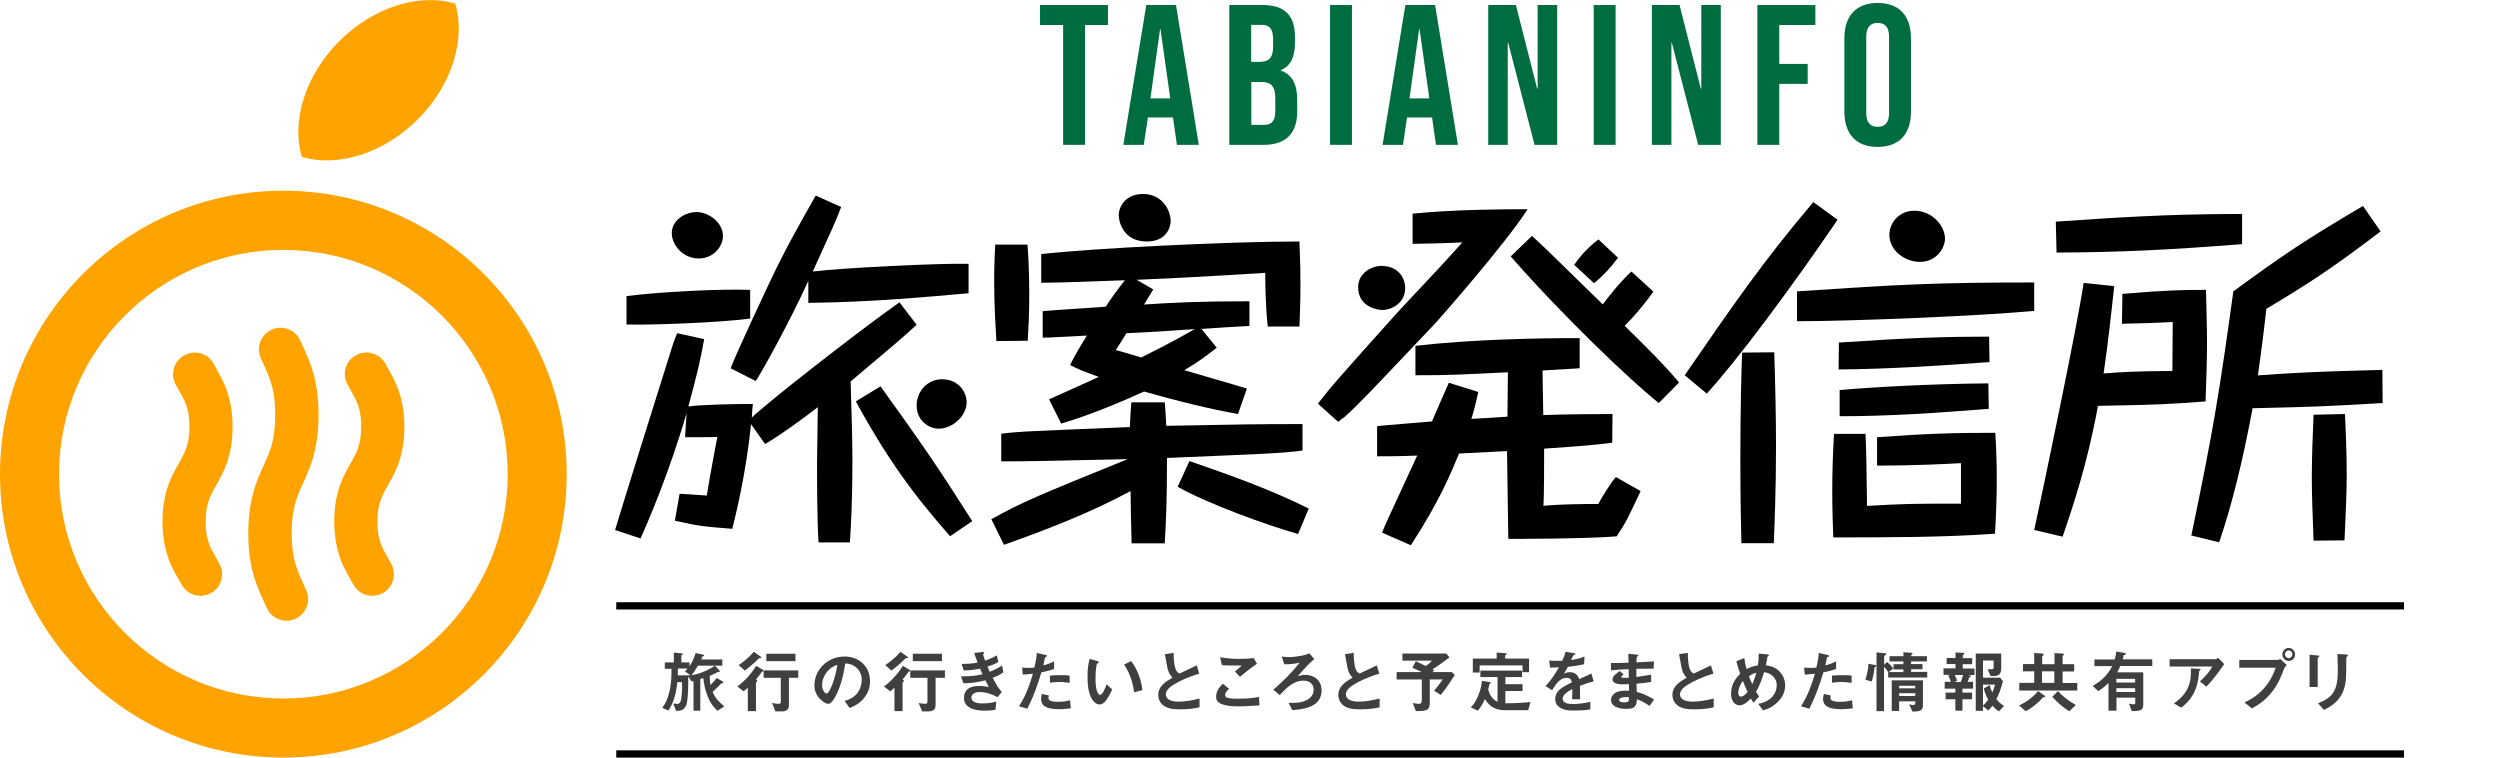 <svg width="99" height="30" viewBox="0 0 99 30" fill="none" xmlns="http://www.w3.org/2000/svg">
<g clip-path="url(#clip0_27_161)">
<path d="M16.541 4.728C17.912 3.357 18.445 1.547 18.029 0.141C16.623 -0.275 14.807 0.258 13.435 1.629C12.07 2.994 11.537 4.805 11.953 6.217C13.359 6.627 15.176 6.094 16.541 4.728Z" fill="#FFA300"/>
<path d="M11.221 7.553C5.027 7.553 0 12.58 0 18.779C0 24.973 5.027 30 11.221 30C17.42 30 22.441 24.973 22.441 18.779C22.441 12.586 17.42 7.553 11.221 7.553ZM11.221 27.662C6.322 27.662 2.338 23.678 2.338 18.779C2.338 13.881 6.322 9.896 11.221 9.896C16.119 9.896 20.104 13.881 20.104 18.779C20.104 23.678 16.125 27.662 11.221 27.662Z" fill="#FFA300"/>
<path d="M7.189 23.145C7.412 23.561 7.934 23.713 8.35 23.49C8.766 23.262 8.918 22.746 8.689 22.33C8.52 22.02 8.385 21.803 8.297 21.58C8.209 21.357 8.145 21.1 8.145 20.654C8.145 20.268 8.197 20.021 8.268 19.816C8.32 19.664 8.385 19.529 8.473 19.371C8.602 19.137 8.789 18.844 8.947 18.434C9.105 18.029 9.211 17.52 9.211 16.904C9.211 16.277 9.1 15.762 8.941 15.352C8.777 14.941 8.584 14.648 8.461 14.408C8.238 13.992 7.717 13.84 7.301 14.068C6.885 14.297 6.732 14.812 6.955 15.229C7.125 15.539 7.26 15.756 7.348 15.979C7.436 16.201 7.5 16.459 7.5 16.904C7.5 17.291 7.447 17.537 7.377 17.742C7.324 17.895 7.26 18.029 7.172 18.188C7.043 18.422 6.855 18.715 6.697 19.125C6.539 19.529 6.434 20.039 6.434 20.654C6.434 21.281 6.545 21.797 6.703 22.207C6.867 22.617 7.061 22.91 7.189 23.145Z" fill="#FFA300"/>
<path d="M10.559 24.064C10.746 24.498 11.25 24.697 11.684 24.51C12.117 24.322 12.316 23.818 12.129 23.385C11.965 23.01 11.824 22.729 11.725 22.412C11.625 22.096 11.555 21.721 11.549 21.117C11.549 20.596 11.607 20.244 11.684 19.951C11.742 19.734 11.818 19.547 11.906 19.342C12.041 19.037 12.223 18.686 12.369 18.211C12.516 17.736 12.615 17.162 12.615 16.436C12.615 15.691 12.516 15.105 12.363 14.631C12.211 14.15 12.029 13.799 11.895 13.494C11.707 13.061 11.203 12.861 10.77 13.049C10.336 13.236 10.137 13.74 10.324 14.174C10.488 14.555 10.629 14.83 10.729 15.146C10.828 15.463 10.898 15.838 10.898 16.436C10.898 16.957 10.84 17.309 10.764 17.602C10.705 17.818 10.629 18.006 10.541 18.211C10.406 18.516 10.225 18.867 10.078 19.342C9.932 19.811 9.832 20.391 9.832 21.117C9.832 21.861 9.932 22.447 10.084 22.922C10.242 23.402 10.424 23.754 10.559 24.064Z" fill="#FFA300"/>
<path d="M13.992 23.145C14.221 23.561 14.736 23.713 15.152 23.49C15.568 23.262 15.721 22.746 15.492 22.33C15.322 22.02 15.188 21.803 15.1 21.58C15.012 21.358 14.947 21.1 14.947 20.654C14.947 20.268 15 20.022 15.07 19.817C15.123 19.664 15.188 19.529 15.275 19.371C15.404 19.137 15.592 18.844 15.75 18.434C15.908 18.029 16.014 17.52 16.014 16.904C16.014 16.277 15.902 15.762 15.744 15.352C15.58 14.941 15.393 14.649 15.264 14.408C15.035 13.992 14.52 13.84 14.104 14.063C13.688 14.285 13.535 14.807 13.758 15.223C13.928 15.533 14.062 15.75 14.15 15.973C14.238 16.195 14.303 16.453 14.303 16.898C14.303 17.285 14.25 17.531 14.18 17.736C14.127 17.889 14.062 18.023 13.975 18.182C13.846 18.416 13.658 18.709 13.5 19.119C13.342 19.523 13.236 20.033 13.236 20.648C13.236 21.276 13.348 21.791 13.506 22.201C13.67 22.617 13.863 22.904 13.992 23.145Z" fill="#FFA300"/>
<path d="M36.299 12.861C35.643 13.459 35.467 13.605 33.685 15.105C33.727 16.377 33.756 17.525 33.756 18.328C33.756 19.787 33.697 20.854 33.656 21.48H32.414C32.355 20.561 32.355 18.914 32.355 18.328C32.355 18.035 32.385 16.506 32.385 16.125C31.717 16.635 31.031 17.145 30.299 17.584L29.742 16.799C29.537 18.768 29.145 20.355 28.998 20.941C27.92 20.854 27.697 20.842 26.725 20.619L26.912 19.553C27.07 19.564 27.832 19.611 27.99 19.623C28.031 19.33 28.166 18.586 28.207 18.369C28.365 17.508 28.383 17.42 28.412 17.303C28.4 17.314 27.17 17.314 27.129 17.314L27.188 16.365C26.49 18.756 25.629 20.742 25.365 21.322L24.357 20.988C24.445 20.666 26.355 14.543 26.602 13.781C26.643 13.652 26.701 13.459 26.818 13.195L27.885 13.43C27.738 14.262 27.592 14.871 27.258 16.096C27.738 16.025 29.098 15.996 29.812 15.996C29.801 16.084 29.771 16.447 29.771 16.535C30.34 15.979 33.809 13.254 35.619 11.971L36.299 12.861ZM29.707 12.615C28.523 12.774 25.811 12.879 24.809 12.85V11.725C26.021 11.566 28.471 11.432 29.707 11.479V12.615ZM28.629 9.346C28.629 9.738 28.277 10.236 27.668 10.236C27.023 10.236 26.602 9.68 26.602 9.229C26.602 8.719 27.129 8.397 27.592 8.397C28.061 8.402 28.629 8.807 28.629 9.346ZM28.934 14.584C29.121 14.057 30.451 11.232 30.48 11.174C31.078 9.902 31.705 8.795 32.303 7.746L33.31 8.197C33.094 8.766 32.959 9.059 32.185 10.752C33.369 10.605 37.23 10.418 38.355 10.447V11.613C36.855 11.742 34.576 11.965 32.01 11.994V11.121C31.254 12.785 30.111 14.842 29.924 15.088L28.934 14.584ZM37.623 21.234C36.586 20.039 35.391 18.65 33.891 15.896L34.869 15.299C36.545 17.631 37.102 18.434 38.502 20.637L37.623 21.234ZM38.279 15.926C38.279 16.482 37.711 16.975 37.172 16.975C36.791 16.975 36.299 16.67 36.299 16.055C36.299 15.516 36.709 15.018 37.307 15.018C38.004 15.024 38.279 15.574 38.279 15.926Z" fill="black"/>
<path d="M39.258 20.561C40.482 19.875 41.168 19.6 44.654 18.182C41.303 18.252 40.922 18.27 39.65 18.27V17.174C40.131 17.115 40.424 17.104 40.658 17.086C41.549 17.045 41.871 17.027 44.742 16.91C44.772 16.342 44.772 16.266 44.801 15.932H46.125C46.154 16.283 46.166 16.488 46.184 16.863C49.377 16.805 49.641 16.793 51.58 16.793V17.842C50.689 17.959 50.033 17.971 46.213 18.135C46.213 19.828 46.172 20.701 46.125 21.516H44.812C44.801 21.193 44.801 21.105 44.783 20.32L44.772 19.447C43.166 20.309 41.478 20.965 39.756 21.574L39.258 20.561ZM40.688 9.686C40.717 10.066 40.758 10.705 40.758 11.654C40.758 12.469 40.728 12.967 40.699 13.494L39.457 13.506C39.428 12.979 39.369 12.135 39.369 11.115C39.369 10.4 39.398 10.037 39.41 9.686H40.688ZM48.182 13.77C47.848 14.033 47.514 14.297 46.898 14.66C47.291 14.777 49.025 15.275 49.377 15.387L49.025 16.395C48.486 16.295 47.408 16.102 45.305 15.504C43.611 16.277 42.562 16.611 42.023 16.775L41.543 15.815C41.789 15.697 41.877 15.668 42.65 15.316L43.512 14.924C42.844 14.69 42.639 14.59 42.375 14.455C42.522 14.162 42.668 13.887 43.043 13.289C42.826 13.301 41.877 13.348 41.672 13.359C41.555 13.371 41.467 13.371 41.291 13.371V12.322C41.684 12.281 43.435 12.176 43.787 12.146C43.975 11.854 44.18 11.561 44.543 11.098C43.641 11.127 42.065 11.197 41.232 11.197V10.061C43.113 9.844 48.551 9.563 51.457 9.563C51.469 10.002 51.498 10.465 51.498 11.268C51.498 12.07 51.469 12.592 51.457 12.932H50.203C50.115 12.129 50.103 11.197 50.103 10.805C50.074 10.805 47.467 10.98 45.012 11.08L45.668 11.461C45.598 11.59 45.363 11.959 45.305 12.059C46.383 11.988 47.432 11.93 49.477 11.93V12.908C49.184 12.92 47.959 12.996 47.578 13.025L48.182 13.77ZM44.607 13.195C44.373 13.576 44.344 13.617 44.185 13.863C44.314 13.893 44.853 14.051 45.193 14.156C46.318 13.6 46.957 13.236 47.309 13.031C45.773 13.143 45.598 13.143 44.607 13.195ZM46.359 8.748C46.359 8.953 46.23 9.563 45.41 9.563C44.461 9.563 44.303 8.748 44.303 8.525C44.303 8.174 44.578 7.682 45.264 7.682C46.084 7.688 46.359 8.402 46.359 8.748ZM47.103 18.258C48.709 18.814 50.344 19.395 51.826 20.139L51.404 21.146C50.162 20.795 47.859 19.963 46.635 19.277L47.103 18.258Z" fill="black"/>
<path d="M52.189 15.985C52.746 15.27 52.975 15.006 55.412 12.293C57.017 10.588 57.193 10.395 57.908 9.598C57.545 9.627 56.057 9.656 55.939 9.656V8.461C57.527 8.303 59.32 8.285 60.492 8.285C59.602 9.686 56.877 12.762 56.859 12.779C54.176 15.61 53.824 15.99 53.227 16.529C53.185 16.541 53.068 16.647 52.992 16.705L52.189 15.985ZM55.646 11.402C55.646 12.018 55.09 12.275 54.744 12.275C54.598 12.275 53.783 12.188 53.783 11.373C53.783 10.758 54.398 10.529 54.685 10.529C55.453 10.529 55.646 11.098 55.646 11.402ZM59.713 14.742C57.656 14.842 57.422 14.86 56.051 14.86V13.694C58.353 13.43 61.008 13.389 62.555 13.389V14.584C62.379 14.596 61.605 14.643 61.084 14.672L61.113 16.436C62.033 16.406 62.935 16.395 63.855 16.395L63.844 17.531C63.147 17.619 62.719 17.66 61.148 17.766C61.148 18.129 61.148 19.705 61.119 20.027C61.846 19.969 62.56 19.957 63.293 19.957C63.381 19.77 63.82 19.067 63.99 18.891L64.969 19.447C64.43 20.584 64.43 20.613 64.019 21.24C62.807 21.34 59.865 21.34 59.73 21.34C59.73 21.094 59.719 20.918 59.719 20.672C59.707 20.233 59.689 18.252 59.678 17.86C59.139 17.889 59.01 17.901 57.779 17.959C57.416 18.832 56.994 19.858 55.869 21.592L54.732 21.094C54.832 20.83 54.908 20.684 54.996 20.479C55.172 20.098 55.957 18.393 56.121 18.041C55.365 18.07 54.955 18.07 54.533 18.07V16.875C54.885 16.834 56.267 16.729 56.707 16.688C56.807 16.442 57.275 15.375 57.375 15.158L58.541 15.522C58.412 16.108 58.353 16.307 58.266 16.588C58.559 16.576 59.449 16.518 59.695 16.5L59.713 14.742ZM65.473 11.549C65.062 12.135 64.6 12.645 64.336 12.902C65.08 13.629 65.883 14.42 66.492 15.147L65.689 15.961C64.553 15.059 61.869 12.492 59.824 10.154L60.668 9.34C61.236 9.867 61.453 10.084 63.469 12.053C64.113 11.209 64.43 10.916 64.606 10.752L65.473 11.549ZM64.072 10.207C63.809 10.57 63.475 10.934 63.123 11.215L62.338 10.488C62.514 10.242 62.76 9.891 63.299 9.481L64.072 10.207Z" fill="black"/>
<path d="M66.715 14.859C68.754 11.9 69.82 10.354 71.807 8.004L72.768 8.701C70.957 11.367 68.76 14.315 67.588 15.586L66.715 14.859ZM68.959 21.498C68.947 20.941 68.918 19.805 68.918 18.205C68.918 16.195 68.959 14.66 68.988 13.963L70.26 13.951C70.301 15.223 70.33 16.477 70.33 17.73C70.33 19.318 70.272 20.807 70.242 21.51H68.959V21.498ZM80.555 12.311C78.381 12.516 73.266 12.721 71.162 12.721V11.537C75.258 11.262 76.676 11.186 80.555 11.186V12.311ZM73.875 17.191C73.904 17.848 73.916 18.375 73.934 20.033C75.522 19.945 75.686 19.945 77.654 19.945V18.34C77.174 18.369 75.785 18.439 74.332 18.439V17.314C76.312 17.168 77.379 17.139 79.014 17.139C79.043 17.608 79.072 18.205 79.072 18.979C79.072 19.705 79.043 20.42 79.002 21.135C76.963 21.281 74.731 21.281 72.598 21.281C72.586 20.918 72.557 20.186 72.557 19.441C72.557 18.627 72.586 17.883 72.627 17.18H73.875V17.191ZM78.785 14.338C76.787 14.484 74.807 14.613 72.809 14.631L72.82 13.565C75.621 13.377 77.033 13.33 78.768 13.33L78.785 14.338ZM78.756 16.189C76.787 16.348 74.818 16.483 72.85 16.483V15.445C74.203 15.328 76.482 15.199 78.738 15.182L78.756 16.189ZM77.022 9.451C77.022 9.814 76.688 10.371 76.031 10.371C75.445 10.371 74.818 9.932 74.818 9.293C74.818 8.854 75.182 8.344 75.809 8.344C76.512 8.344 77.022 8.941 77.022 9.451Z" fill="black"/>
<path d="M84.047 11.637C85.828 11.49 86.438 11.479 87.357 11.479C87.369 12.076 87.398 12.92 87.398 13.565C87.398 14.221 87.369 15.082 87.34 15.896C85.764 16.014 85.547 16.025 83.08 16.072C82.658 18.375 82.09 20.051 81.68 21.252L80.555 20.988C80.859 19.605 82.277 12.838 82.512 11.203L83.725 11.332C83.637 12.088 83.49 13.547 83.303 14.789C84.164 14.719 84.674 14.701 86.027 14.69C86.027 14.133 86.039 13.102 86.039 12.75C85.353 12.791 84.686 12.809 84.029 12.82L84.047 11.637ZM88.787 9.668C86.016 9.885 84.064 9.99 81.439 10.002L81.41 8.777C83.742 8.619 85.758 8.473 88.787 8.473V9.668ZM86.777 21.205C87.68 16.875 87.885 15.533 88.441 11.537C90.451 10.066 91.301 9.498 93.574 8.156L94.272 9.164C92.262 10.693 91.383 11.25 89.748 12.229C89.602 13.529 89.543 13.904 89.414 14.865C91.529 14.707 93.281 14.678 94.342 14.649L94.353 15.961C92.092 16.09 91.799 16.108 89.203 16.166C88.822 18.205 88.389 19.986 87.879 21.475L86.777 21.205ZM91.617 21.41C91.576 20.361 91.547 19.5 91.547 18.902C91.547 18.146 91.588 17.109 91.617 16.424L92.859 16.395C92.889 16.951 92.93 17.983 92.93 18.773C92.93 19.5 92.889 20.438 92.842 21.398L91.617 21.41Z" fill="black"/>
<path d="M42.094 0.99H41.185V0.199H43.875V0.99H42.967V5.736H42.1V0.99H42.094Z" fill="#006D41"/>
<path d="M45.393 0.199H46.57L47.473 5.736H46.605L46.447 4.635V4.652H45.457L45.293 5.736H44.484L45.393 0.199ZM46.342 3.896L45.955 1.16H45.938L45.557 3.896H46.342Z" fill="#006D41"/>
<path d="M48.68 0.199H49.992C50.895 0.199 51.281 0.621 51.281 1.471V1.693C51.281 2.262 51.105 2.619 50.719 2.777V2.795C51.188 2.953 51.369 3.363 51.369 3.949V4.424C51.369 5.279 50.918 5.736 50.051 5.736H48.68V0.199ZM49.893 2.449C50.215 2.449 50.414 2.309 50.414 1.863V1.553C50.414 1.154 50.279 0.984 49.969 0.984H49.547V2.449H49.893ZM50.051 4.945C50.344 4.945 50.502 4.811 50.502 4.4V3.92C50.502 3.404 50.338 3.246 49.94 3.246H49.553V4.945H50.051Z" fill="#006D41"/>
<path d="M52.67 0.199H53.537V5.736H52.67V0.199Z" fill="#006D41"/>
<path d="M55.652 0.199H56.83L57.733 5.736H56.865L56.707 4.635V4.652H55.717L55.559 5.736H54.75L55.652 0.199ZM56.602 3.896L56.215 1.16H56.197L55.816 3.896H56.602Z" fill="#006D41"/>
<path d="M58.939 0.199H60.029L60.873 3.516H60.891V0.199H61.664V5.736H60.768L59.725 1.693H59.707V5.736H58.934V0.199H58.939Z" fill="#006D41"/>
<path d="M63.111 0.199H63.978V5.736H63.111V0.199Z" fill="#006D41"/>
<path d="M65.42 0.199H66.51L67.353 3.516H67.371V0.199H68.144V5.736H67.248L66.205 1.693H66.188V5.736H65.414V0.199H65.42Z" fill="#006D41"/>
<path d="M69.586 0.199H71.889V0.99H70.459V2.531H71.584V3.322H70.459V5.736H69.592V0.199H69.586Z" fill="#006D41"/>
<path d="M73.037 4.424V1.512C73.037 0.627 73.506 0.117 74.356 0.117C75.205 0.117 75.674 0.621 75.674 1.512V4.424C75.674 5.309 75.205 5.818 74.356 5.818C73.506 5.818 73.037 5.309 73.037 4.424ZM74.807 4.477V1.453C74.807 1.061 74.631 0.908 74.356 0.908C74.08 0.908 73.904 1.061 73.904 1.453V4.477C73.904 4.875 74.08 5.021 74.356 5.021C74.631 5.021 74.807 4.875 74.807 4.477Z" fill="#006D41"/>
<path d="M95.197 23.848H24.404V24.135H95.197V23.848Z" fill="black"/>
<path d="M95.197 29.713H24.404V30H95.197V29.713Z" fill="black"/>
<path d="M28.412 28.148C28.277 28.014 28.143 27.879 28.02 27.568C27.902 27.275 27.873 27.035 27.85 26.848C27.814 26.859 27.797 26.865 27.732 26.889V28.143H27.463V26.971C27.445 26.977 27.428 26.977 27.393 26.988L27.252 26.789C27.264 27.223 27.24 27.615 27.205 27.809C27.146 28.143 26.93 28.148 26.777 28.154L26.66 27.861C26.707 27.867 26.789 27.873 26.83 27.873C26.848 27.873 26.9 27.873 26.941 27.797C27.006 27.668 27.012 27.205 27.012 27.188C27.012 27.135 27.012 27.094 27.006 27.012H26.824C26.76 27.586 26.648 27.844 26.473 28.137L26.227 28.031C26.332 27.879 26.426 27.738 26.502 27.416C26.596 27.041 26.59 26.73 26.59 26.484H26.326V26.232H26.684V25.84L27.006 25.875C27.023 25.875 27.047 25.875 27.047 25.898C27.047 25.916 27.012 25.928 26.982 25.945V26.232H27.305V26.385C27.41 26.221 27.498 26.045 27.545 25.857L27.855 25.928C27.867 25.928 27.885 25.939 27.885 25.957C27.885 25.975 27.855 25.98 27.814 25.998C27.803 26.039 27.779 26.08 27.768 26.115H28.605V26.361H27.639C27.58 26.455 27.486 26.619 27.381 26.742C27.656 26.689 27.943 26.602 28.312 26.361L28.477 26.537C28.483 26.543 28.506 26.572 28.506 26.59C28.506 26.619 28.465 26.607 28.436 26.607C28.348 26.654 28.225 26.719 28.107 26.766C28.107 26.965 28.125 27.059 28.137 27.129C28.207 27.059 28.318 26.936 28.377 26.848L28.605 26.977C28.623 26.982 28.646 27.006 28.646 27.023C28.646 27.053 28.611 27.053 28.576 27.053C28.506 27.123 28.324 27.311 28.219 27.404C28.324 27.633 28.43 27.762 28.682 27.973L28.412 28.148ZM27.123 26.584C27.146 26.566 27.176 26.543 27.229 26.473H26.842C26.842 26.566 26.842 26.648 26.842 26.742H27.252C27.27 26.742 27.293 26.742 27.34 26.736L27.123 26.584Z" fill="#3F3F3F"/>
<path d="M30.211 26.59C30.176 26.596 30.176 26.596 30.17 26.607C30.076 26.736 30.041 26.783 29.936 26.906C29.971 26.93 29.988 26.941 29.988 26.965C29.988 26.988 29.977 27 29.959 27.006C29.947 27.018 29.936 27.029 29.936 27.047V28.16H29.613V27.234C29.525 27.316 29.484 27.346 29.443 27.375L29.197 27.182C29.473 27 29.801 26.619 29.941 26.367L30.205 26.52C30.223 26.525 30.229 26.549 30.229 26.555C30.24 26.572 30.229 26.584 30.211 26.59ZM30.094 26.062C30.059 26.062 30.059 26.062 30.029 26.092C29.795 26.338 29.578 26.484 29.496 26.555L29.25 26.338C29.385 26.244 29.607 26.092 29.854 25.811L30.123 26.004C30.135 26.01 30.152 26.027 30.152 26.039C30.152 26.062 30.117 26.062 30.094 26.062ZM31.242 26.842V27.932C31.242 28.107 31.119 28.172 30.949 28.172H30.709L30.574 27.838C30.662 27.855 30.785 27.873 30.838 27.873C30.879 27.873 30.92 27.85 30.92 27.785V26.842H30.24V26.549H31.611V26.842H31.242ZM30.346 26.18V25.887H31.5V26.18H30.346Z" fill="#3F3F3F"/>
<path d="M34.277 27.562C34.072 27.861 33.791 27.979 33.645 28.037L33.445 27.756C33.568 27.721 33.768 27.662 33.932 27.469C34.096 27.275 34.125 27.047 34.125 26.93C34.125 26.783 34.084 26.602 33.932 26.455C33.762 26.291 33.574 26.279 33.469 26.273C33.381 26.918 33.223 27.299 33.135 27.48C33.053 27.65 32.93 27.873 32.789 27.873C32.689 27.873 32.25 27.627 32.25 27.146C32.25 26.543 32.748 25.998 33.445 25.998C34.008 25.998 34.453 26.379 34.453 26.982C34.453 27.229 34.377 27.416 34.277 27.562ZM32.824 26.525C32.631 26.707 32.555 26.959 32.555 27.129C32.555 27.346 32.678 27.463 32.73 27.463C32.871 27.463 33.105 26.754 33.158 26.332C33.076 26.355 32.953 26.396 32.824 26.525Z" fill="#3F3F3F"/>
<path d="M36.018 26.59C35.982 26.596 35.982 26.596 35.977 26.607C35.883 26.736 35.848 26.783 35.742 26.906C35.777 26.93 35.795 26.941 35.795 26.965C35.795 26.988 35.783 27 35.766 27.006C35.754 27.018 35.742 27.029 35.742 27.047V28.16H35.42V27.234C35.332 27.316 35.291 27.346 35.25 27.375L35.004 27.182C35.279 27 35.607 26.619 35.748 26.367L36.012 26.52C36.029 26.525 36.035 26.549 36.035 26.555C36.041 26.572 36.029 26.584 36.018 26.59ZM35.9 26.062C35.865 26.062 35.865 26.062 35.836 26.092C35.602 26.338 35.385 26.484 35.303 26.555L35.057 26.338C35.191 26.244 35.414 26.092 35.66 25.811L35.93 26.004C35.941 26.01 35.959 26.027 35.959 26.039C35.953 26.062 35.924 26.062 35.9 26.062ZM37.049 26.842V27.932C37.049 28.107 36.926 28.172 36.756 28.172H36.516L36.381 27.838C36.469 27.855 36.592 27.873 36.645 27.873C36.685 27.873 36.727 27.85 36.727 27.785V26.842H36.047V26.549H37.418V26.842H37.049ZM36.147 26.18V25.887H37.301V26.18H36.147Z" fill="#3F3F3F"/>
<path d="M39.31 26.842C39.48 27.164 39.562 27.275 39.668 27.404L39.504 27.609C39.375 27.539 39.105 27.404 38.795 27.404C38.619 27.404 38.467 27.48 38.467 27.627C38.467 27.855 38.818 27.855 38.912 27.855C39.17 27.855 39.322 27.814 39.451 27.785L39.422 28.107C39.346 28.119 39.211 28.143 38.994 28.143C38.508 28.143 38.174 27.99 38.174 27.633C38.174 27.264 38.467 27.164 38.772 27.164C38.906 27.164 39.023 27.182 39.158 27.205C39.094 27.088 39.07 27.041 39.018 26.941C38.736 27.012 38.502 27.053 38.15 27.059L38.057 26.783C38.443 26.783 38.619 26.766 38.906 26.701C38.865 26.607 38.836 26.543 38.807 26.479C38.531 26.531 38.379 26.549 38.162 26.549L38.08 26.291C38.338 26.291 38.478 26.279 38.713 26.238C38.648 26.068 38.619 25.986 38.578 25.857L38.889 25.822C38.912 25.822 38.977 25.811 38.977 25.846C38.977 25.857 38.971 25.869 38.953 25.881C38.93 25.904 38.93 25.91 38.93 25.916C38.93 25.934 38.977 26.068 39.012 26.162C39.193 26.098 39.299 26.051 39.475 25.951L39.533 26.215C39.381 26.314 39.228 26.355 39.105 26.396C39.141 26.479 39.152 26.508 39.193 26.602C39.393 26.525 39.504 26.467 39.685 26.355L39.732 26.625C39.586 26.73 39.48 26.777 39.31 26.842Z" fill="#3F3F3F"/>
<path d="M41.238 26.625C41.103 27.076 40.963 27.51 40.682 28.066L40.353 27.967C40.518 27.703 40.688 27.41 40.904 26.678C40.688 26.707 40.594 26.707 40.5 26.713L40.477 26.432C40.506 26.437 40.565 26.449 40.693 26.449C40.728 26.449 40.904 26.449 40.963 26.432C41.004 26.25 41.051 26.039 41.057 25.857L41.391 25.933C41.397 25.933 41.461 25.945 41.461 25.974C41.461 25.992 41.455 26.004 41.426 26.01C41.391 26.027 41.385 26.027 41.379 26.057C41.355 26.18 41.332 26.273 41.315 26.349C41.473 26.314 41.637 26.244 41.742 26.191V26.49C41.648 26.525 41.537 26.566 41.238 26.625ZM41.924 28.084C41.438 28.084 41.227 27.949 41.227 27.674C41.227 27.662 41.227 27.574 41.262 27.48L41.531 27.539C41.52 27.592 41.52 27.633 41.52 27.639C41.52 27.674 41.525 27.697 41.555 27.721C41.631 27.791 41.836 27.791 41.9 27.791C42.152 27.791 42.299 27.75 42.375 27.732L42.404 28.049C42.258 28.066 42.111 28.084 41.924 28.084ZM41.982 27.006C41.807 27.006 41.643 27.029 41.578 27.035V26.754C41.719 26.742 41.853 26.736 42 26.736C42.188 26.736 42.275 26.742 42.357 26.754V27.041C42.152 27.012 42.023 27.006 41.982 27.006Z" fill="#3F3F3F"/>
<path d="M43.541 27.896C43.453 27.896 43.389 27.85 43.342 27.808C43.154 27.627 43.066 27.311 43.066 26.795C43.066 26.449 43.102 26.273 43.148 26.092L43.447 26.174C43.465 26.18 43.512 26.191 43.512 26.227C43.512 26.256 43.477 26.267 43.435 26.285C43.406 26.432 43.383 26.59 43.383 26.889C43.383 27.416 43.512 27.516 43.565 27.516C43.664 27.516 43.775 27.229 43.822 27.099L44.045 27.299C43.893 27.609 43.758 27.896 43.541 27.896ZM44.912 27.416C44.836 26.854 44.654 26.531 44.514 26.314L44.795 26.18C44.924 26.361 45.164 26.707 45.24 27.328L44.912 27.416Z" fill="#3F3F3F"/>
<path d="M46.74 28.09C46.418 28.09 46.277 28.055 46.143 27.984C45.949 27.879 45.867 27.691 45.867 27.521C45.867 27.182 46.131 27.012 46.43 26.836C46.353 26.754 46.301 26.666 46.272 26.59C46.236 26.502 46.219 26.42 46.131 25.904L46.477 25.852C46.477 26.004 46.482 26.291 46.553 26.49C46.588 26.596 46.647 26.637 46.711 26.672C47.022 26.525 47.057 26.508 47.391 26.349L47.49 26.678C47.062 26.795 46.664 26.994 46.488 27.105C46.365 27.182 46.166 27.316 46.166 27.498C46.166 27.691 46.377 27.785 46.664 27.785C46.945 27.785 47.227 27.732 47.502 27.662V28.008C47.344 28.049 47.08 28.09 46.74 28.09Z" fill="#3F3F3F"/>
<path d="M49.031 27.973C48.791 27.973 48.404 27.949 48.246 27.803C48.205 27.767 48.158 27.703 48.158 27.592C48.158 27.352 48.299 27.199 48.428 27.076L48.674 27.281C48.603 27.34 48.516 27.422 48.516 27.516C48.516 27.568 48.539 27.586 48.551 27.604C48.627 27.668 48.891 27.668 49.014 27.668C49.477 27.668 49.652 27.633 49.857 27.598L49.875 27.932C49.641 27.943 49.348 27.973 49.031 27.973ZM49.102 26.801L48.902 26.59L49.178 26.355C48.727 26.355 48.545 26.355 48.387 26.338L48.316 26.027C48.557 26.068 48.803 26.092 49.049 26.092C49.248 26.092 49.447 26.086 49.647 26.057L49.775 26.285C49.529 26.449 49.254 26.678 49.102 26.801Z" fill="#3F3F3F"/>
<path d="M51.17 28.119L51.029 27.832C51.182 27.838 51.522 27.855 51.773 27.709C51.844 27.668 52.02 27.556 52.02 27.305C52.02 27.076 51.844 26.953 51.615 26.953C51.217 26.953 50.93 27.258 50.672 27.527L50.426 27.311C50.818 26.971 51.141 26.648 51.469 26.244C51.293 26.279 51.147 26.303 50.859 26.308L50.754 25.998C50.812 26.004 50.912 26.021 51.047 26.021C51.188 26.021 51.363 25.998 51.527 25.969C51.674 25.939 51.738 25.922 51.855 25.875L52.043 26.098C51.844 26.279 51.697 26.42 51.393 26.777C51.44 26.765 51.545 26.724 51.697 26.724C52.049 26.724 52.336 26.959 52.336 27.346C52.33 28.055 51.492 28.096 51.17 28.119Z" fill="#3F3F3F"/>
<path d="M53.871 28.09C53.549 28.09 53.408 28.055 53.273 27.984C53.08 27.879 52.998 27.691 52.998 27.521C52.998 27.182 53.262 27.012 53.56 26.836C53.484 26.754 53.432 26.666 53.402 26.59C53.367 26.502 53.35 26.42 53.262 25.904L53.607 25.852C53.607 26.004 53.613 26.291 53.684 26.49C53.719 26.596 53.777 26.637 53.842 26.672C54.152 26.525 54.188 26.508 54.521 26.349L54.621 26.678C54.193 26.795 53.795 26.994 53.619 27.105C53.496 27.182 53.297 27.316 53.297 27.498C53.297 27.691 53.508 27.785 53.795 27.785C54.076 27.785 54.357 27.732 54.633 27.662V28.008C54.475 28.049 54.211 28.09 53.871 28.09Z" fill="#3F3F3F"/>
<path d="M57.053 27.521L56.789 27.352C56.906 27.217 56.982 27.117 57.135 26.906H56.619V27.803C56.619 28.142 56.502 28.154 56.068 28.16L55.945 27.838C55.992 27.849 56.121 27.873 56.197 27.873C56.279 27.873 56.303 27.814 56.303 27.738V26.906H55.307V26.613H56.291C56.191 26.561 56.109 26.514 55.928 26.443L56.068 26.186C56.139 26.221 56.209 26.256 56.461 26.373C56.52 26.338 56.584 26.291 56.707 26.162H55.535V25.881H57.275L57.398 26.033C57.234 26.156 57.041 26.303 56.725 26.508C56.736 26.514 56.783 26.537 56.795 26.543L56.73 26.613H57.492L57.609 26.73C57.316 27.193 57.182 27.357 57.053 27.521Z" fill="#3F3F3F"/>
<path d="M60.516 28.125H59.578C59.432 28.125 59.25 28.084 59.121 28.014C58.945 27.914 58.858 27.768 58.805 27.68C58.699 27.914 58.623 28.02 58.523 28.143L58.242 28.008C58.342 27.908 58.424 27.82 58.529 27.562C58.641 27.305 58.664 27.123 58.688 26.965L58.998 27.012C59.01 27.012 59.033 27.023 59.033 27.041C59.033 27.059 59.004 27.07 58.98 27.094C58.969 27.129 58.951 27.234 58.934 27.305C59.016 27.615 59.168 27.721 59.303 27.791V26.812H58.623V26.555H60.275V26.812H59.613V27.094H60.293V27.363H59.613V27.85C60.023 27.85 60.334 27.826 60.609 27.803L60.516 28.125ZM60.293 26.625V26.35H58.594V26.631H58.324V26.08H59.268V25.84L59.625 25.869C59.637 25.869 59.666 25.875 59.666 25.904C59.666 25.922 59.631 25.939 59.602 25.957V26.08H60.551V26.619H60.293V26.625Z" fill="#3F3F3F"/>
<path d="M62.566 27.158C62.566 27.264 62.572 27.598 62.572 27.691H62.256C62.262 27.539 62.268 27.404 62.268 27.287C62.162 27.34 61.881 27.48 61.881 27.668C61.881 27.844 62.092 27.879 62.285 27.879C62.52 27.879 62.748 27.844 62.977 27.791V28.096C62.719 28.137 62.42 28.137 62.332 28.137C62.18 28.137 61.869 28.137 61.693 27.955C61.588 27.85 61.588 27.727 61.588 27.691C61.588 27.357 61.834 27.229 62.244 27.018C62.227 26.936 62.197 26.842 62.039 26.842C61.775 26.842 61.611 27.088 61.465 27.334L61.201 27.17C61.412 26.941 61.553 26.748 61.734 26.426C61.582 26.432 61.494 26.438 61.383 26.438L61.348 26.156C61.512 26.168 61.629 26.174 61.863 26.168C61.934 26.021 61.969 25.928 61.998 25.811L62.338 25.869C62.344 25.869 62.391 25.875 62.391 25.898C62.391 25.916 62.379 25.922 62.361 25.928C62.355 25.928 62.303 25.957 62.297 25.957C62.297 25.957 62.227 26.109 62.215 26.139C62.461 26.098 62.584 26.062 62.748 25.998L62.73 26.303C62.484 26.361 62.268 26.385 62.086 26.408C61.998 26.566 61.98 26.607 61.934 26.678C61.969 26.66 62.051 26.619 62.168 26.619C62.355 26.619 62.473 26.713 62.537 26.895C62.854 26.748 62.889 26.73 63.018 26.672L63.111 26.982C62.9 27.035 62.766 27.082 62.566 27.158Z" fill="#3F3F3F"/>
<path d="M65.32 27.955C65.144 27.832 65.027 27.767 64.822 27.686C64.811 27.961 64.746 28.072 64.4 28.072C64.025 28.072 63.797 27.937 63.797 27.721C63.797 27.645 63.826 27.328 64.436 27.352H64.512L64.506 27.094C64.459 27.094 64.307 27.099 64.23 27.099C63.984 27.099 63.855 27.012 63.855 26.906C63.855 26.771 64.037 26.648 64.142 26.572L64.295 26.707C64.248 26.742 64.207 26.771 64.207 26.807C64.207 26.842 64.266 26.842 64.312 26.842C64.4 26.842 64.436 26.842 64.5 26.836L64.494 26.496C64.183 26.508 64.031 26.52 63.797 26.549L63.791 26.256C64.102 26.256 64.248 26.25 64.488 26.244L64.482 25.887L64.811 25.922C64.863 25.928 64.881 25.933 64.881 25.957C64.881 25.969 64.875 25.969 64.846 25.992C64.834 25.998 64.816 26.016 64.811 26.039C64.811 26.039 64.811 26.092 64.805 26.232C65.15 26.215 65.244 26.209 65.496 26.191L65.484 26.479C65.186 26.479 64.934 26.484 64.799 26.484V26.807C65.033 26.777 65.133 26.76 65.385 26.713V27.006C65.268 27.023 65.127 27.047 64.805 27.076C64.811 27.211 64.811 27.24 64.816 27.398C65.039 27.463 65.221 27.527 65.502 27.703L65.32 27.955ZM64.383 27.604C64.207 27.604 64.119 27.65 64.119 27.721C64.119 27.814 64.295 27.814 64.324 27.814C64.5 27.814 64.512 27.767 64.506 27.615C64.482 27.604 64.447 27.604 64.383 27.604Z" fill="#3F3F3F"/>
<path d="M67.102 28.09C66.779 28.09 66.639 28.055 66.504 27.984C66.311 27.879 66.228 27.691 66.228 27.521C66.228 27.182 66.492 27.012 66.791 26.836C66.715 26.754 66.662 26.666 66.633 26.59C66.598 26.502 66.58 26.42 66.492 25.904L66.838 25.852C66.838 26.004 66.844 26.291 66.914 26.49C66.949 26.596 67.008 26.637 67.072 26.672C67.383 26.525 67.418 26.508 67.752 26.349L67.852 26.678C67.424 26.795 67.025 26.994 66.85 27.105C66.727 27.182 66.527 27.316 66.527 27.498C66.527 27.691 66.738 27.785 67.025 27.785C67.307 27.785 67.588 27.732 67.863 27.662V28.008C67.705 28.049 67.441 28.09 67.102 28.09Z" fill="#3F3F3F"/>
<path d="M70.377 27.82C70.154 28.031 69.938 28.096 69.814 28.131L69.627 27.873C69.75 27.849 69.955 27.803 70.143 27.633C70.301 27.48 70.359 27.287 70.359 27.129C70.359 26.895 70.184 26.654 69.856 26.619C69.773 26.895 69.697 27.123 69.539 27.398C69.592 27.48 69.615 27.521 69.662 27.58L69.439 27.826C69.398 27.773 69.369 27.732 69.334 27.662C69.258 27.738 69.064 27.932 68.889 27.932C68.701 27.932 68.549 27.762 68.549 27.469C68.549 27.041 68.807 26.789 68.912 26.683C68.836 26.467 68.795 26.332 68.76 26.186L69.076 26.057C69.094 26.221 69.117 26.326 69.164 26.496C69.322 26.414 69.428 26.379 69.609 26.349C69.645 26.139 69.645 26.027 69.645 25.881L69.961 25.91C69.984 25.91 70.049 25.916 70.049 25.951C70.049 25.963 70.037 25.969 70.014 25.986C70.008 25.992 69.99 26.004 69.99 26.016C69.955 26.203 69.955 26.227 69.926 26.344C70.043 26.361 70.236 26.391 70.418 26.543C70.629 26.719 70.693 26.965 70.693 27.152C70.688 27.48 70.5 27.709 70.377 27.82ZM69.018 26.965C68.848 27.193 68.836 27.369 68.836 27.433C68.836 27.51 68.871 27.586 68.941 27.586C69.053 27.586 69.164 27.445 69.205 27.398C69.147 27.281 69.106 27.187 69.018 26.965ZM69.258 26.777C69.293 26.883 69.334 26.977 69.393 27.094C69.463 26.93 69.504 26.812 69.551 26.642C69.451 26.666 69.393 26.689 69.258 26.777Z" fill="#3F3F3F"/>
<path d="M72.205 26.625C72.07 27.076 71.93 27.51 71.648 28.066L71.32 27.967C71.484 27.703 71.654 27.41 71.871 26.678C71.654 26.707 71.561 26.707 71.467 26.713L71.443 26.432C71.473 26.437 71.531 26.449 71.66 26.449C71.695 26.449 71.871 26.449 71.93 26.432C71.971 26.25 72.017 26.039 72.023 25.857L72.357 25.933C72.363 25.933 72.428 25.945 72.428 25.974C72.428 25.992 72.422 26.004 72.392 26.01C72.357 26.027 72.352 26.027 72.346 26.057C72.322 26.18 72.299 26.273 72.281 26.349C72.439 26.314 72.603 26.244 72.709 26.191V26.49C72.615 26.525 72.504 26.566 72.205 26.625ZM72.891 28.084C72.404 28.084 72.193 27.949 72.193 27.674C72.193 27.662 72.193 27.574 72.228 27.48L72.498 27.539C72.486 27.592 72.486 27.633 72.486 27.639C72.486 27.674 72.492 27.697 72.521 27.721C72.598 27.791 72.803 27.791 72.867 27.791C73.119 27.791 73.266 27.75 73.342 27.732L73.371 28.049C73.225 28.066 73.078 28.084 72.891 28.084ZM72.949 27.006C72.773 27.006 72.609 27.029 72.545 27.035V26.754C72.686 26.742 72.82 26.736 72.967 26.736C73.154 26.736 73.242 26.742 73.324 26.754V27.041C73.113 27.012 72.99 27.006 72.949 27.006Z" fill="#3F3F3F"/>
<path d="M74.233 26.42C74.215 26.625 74.174 26.812 74.121 26.988L73.869 26.918C73.969 26.619 73.986 26.367 73.992 26.285L74.244 26.332C74.297 26.338 74.297 26.355 74.297 26.367C74.297 26.402 74.268 26.414 74.233 26.42ZM74.772 26.83V26.613C74.736 26.549 74.701 26.502 74.608 26.402V28.16H74.309V25.834L74.648 25.869C74.666 25.869 74.695 25.875 74.695 25.904C74.695 25.933 74.672 25.939 74.66 25.945C74.637 25.957 74.613 25.969 74.613 25.998V26.326L74.725 26.215C74.807 26.279 74.906 26.373 74.971 26.473L74.795 26.613H75.375V26.508H74.983V26.303H75.375V26.191H74.824V25.986H75.375V25.828L75.703 25.852C75.715 25.852 75.738 25.863 75.738 25.875C75.738 25.887 75.727 25.898 75.721 25.904C75.686 25.933 75.68 25.939 75.68 25.986H76.307V26.191H75.68V26.297H76.131V26.502H75.68V26.607H76.318V26.83H74.772ZM75.733 28.178L75.604 27.896C75.709 27.914 75.75 27.92 75.768 27.92C75.826 27.92 75.844 27.891 75.844 27.849V27.773H75.205V28.154H74.912V26.941H76.148V27.967C76.143 28.16 75.955 28.178 75.733 28.178ZM75.844 27.158H75.205V27.258H75.844V27.158ZM75.844 27.451H75.205V27.562H75.844V27.451Z" fill="#3F3F3F"/>
<path d="M77.924 26.73L78.018 26.748C78.035 26.748 78.047 26.76 78.047 26.777C78.047 26.795 78.029 26.807 77.988 26.824C77.953 26.918 77.93 26.965 77.918 27H78.135V27.27H77.713V27.428H78.094V27.691H77.713V28.143H77.432V27.691H77.045V27.428H77.432V27.27H77.01V27H77.256C77.215 26.883 77.191 26.836 77.15 26.754L77.221 26.725H76.963V26.467H77.438V26.297H77.086V26.057H77.438V25.84L77.748 25.852C77.772 25.852 77.783 25.869 77.783 25.881C77.783 25.893 77.777 25.904 77.766 25.91C77.736 25.934 77.725 25.945 77.725 25.957V26.062H78.1V26.303H77.725V26.473H78.188V26.73H77.924ZM77.408 26.73C77.461 26.836 77.484 26.9 77.502 26.959L77.397 27.006H77.648C77.666 26.965 77.684 26.906 77.736 26.73H77.408ZM79.154 28.172C79.043 28.096 78.978 28.031 78.902 27.943C78.85 28.014 78.814 28.055 78.732 28.137L78.527 27.961V28.148H78.24V25.881H79.248V26.461C79.248 26.701 79.142 26.771 78.949 26.771H78.826L78.709 26.502H78.879C78.92 26.502 78.949 26.479 78.949 26.432V26.156H78.527V26.836H79.207L79.318 26.977C79.219 27.34 79.148 27.504 79.055 27.686C79.16 27.809 79.225 27.873 79.359 27.955L79.154 28.172ZM78.527 27.117V27.938C78.603 27.867 78.656 27.814 78.732 27.709C78.639 27.539 78.598 27.416 78.557 27.264L78.791 27.129C78.814 27.234 78.838 27.305 78.896 27.422C78.949 27.305 78.973 27.223 79.002 27.111H78.527V27.117Z" fill="#3F3F3F"/>
<path d="M80.971 27.604C80.918 27.609 80.912 27.609 80.9 27.621C80.637 27.914 80.397 28.066 80.221 28.166L79.957 27.937C80.244 27.797 80.473 27.639 80.707 27.369L80.965 27.545C80.977 27.551 80.988 27.562 80.988 27.58C80.988 27.592 80.983 27.598 80.971 27.604ZM79.963 27.34V27.041H80.555V26.584H80.109V26.297H80.555V25.857L80.889 25.881C80.906 25.881 80.93 25.887 80.93 25.916C80.93 25.928 80.918 25.939 80.912 25.945C80.906 25.951 80.871 25.992 80.871 25.998V26.303H81.358V25.863L81.686 25.881C81.709 25.881 81.733 25.898 81.733 25.91C81.733 25.922 81.721 25.933 81.715 25.939C81.715 25.939 81.68 25.98 81.68 25.986V26.303H82.137V26.59H81.68V27.047H82.26V27.346H79.963V27.34ZM81.352 26.584H80.865V27.041H81.352V26.584ZM81.943 28.166C81.756 28.049 81.522 27.879 81.27 27.592L81.492 27.369C81.691 27.574 81.897 27.744 82.201 27.92L81.943 28.166Z" fill="#3F3F3F"/>
<path d="M83.959 26.385C83.912 26.49 83.883 26.555 83.842 26.625H84.873V27.879C84.873 28.107 84.82 28.16 84.416 28.16L84.311 27.867C84.358 27.873 84.428 27.891 84.486 27.891C84.545 27.891 84.557 27.879 84.557 27.814V27.627H83.812V28.142H83.496V27.047C83.356 27.182 83.244 27.27 83.092 27.369L82.875 27.164C83.133 27.006 83.426 26.801 83.643 26.379H82.939V26.115H83.742C83.783 25.969 83.795 25.887 83.807 25.799L84.111 25.852C84.17 25.863 84.188 25.875 84.188 25.892C84.188 25.922 84.117 25.939 84.1 25.945C84.094 25.986 84.076 26.045 84.059 26.109H85.231V26.373H83.959V26.385ZM84.551 26.883H83.807V27.029H84.551V26.883ZM84.551 27.252H83.807V27.404H84.551V27.252Z" fill="#3F3F3F"/>
<path d="M87.369 27.193L87.117 26.982C87.287 26.83 87.469 26.643 87.609 26.396H85.916V26.104H87.738C87.773 26.104 87.814 26.062 87.832 26.045L88.078 26.297C87.949 26.49 87.662 26.9 87.369 27.193ZM87.129 26.531C87.123 26.537 87.094 26.566 87.088 26.578C87.082 26.584 87.07 26.771 87.064 26.807C86.971 27.58 86.514 27.92 86.373 28.025L86.086 27.855C86.654 27.463 86.783 27.029 86.76 26.467L87.076 26.484C87.135 26.484 87.141 26.484 87.141 26.508C87.147 26.514 87.141 26.52 87.129 26.531Z" fill="#3F3F3F"/>
<path d="M90.451 26.479C90.346 26.754 90.234 27.059 89.977 27.392C89.689 27.767 89.361 27.949 89.174 28.055L88.881 27.814C89.062 27.732 89.449 27.551 89.777 27.105C89.982 26.83 90.064 26.584 90.117 26.443H88.676V26.133H90.205C90.24 26.133 90.27 26.109 90.293 26.092L90.562 26.338C90.522 26.367 90.481 26.408 90.451 26.479ZM90.633 26.174C90.492 26.174 90.381 26.057 90.381 25.916C90.381 25.775 90.492 25.658 90.633 25.658C90.773 25.658 90.885 25.775 90.885 25.916C90.885 26.057 90.773 26.174 90.633 26.174ZM90.633 25.758C90.557 25.758 90.486 25.822 90.486 25.91C90.486 25.998 90.557 26.062 90.633 26.062C90.709 26.062 90.779 25.998 90.779 25.91C90.779 25.822 90.715 25.758 90.633 25.758Z" fill="#3F3F3F"/>
<path d="M91.822 26.021C91.781 26.051 91.781 26.057 91.781 26.062V27.205H91.459V25.928L91.781 25.957C91.805 25.957 91.852 25.963 91.852 25.986C91.852 25.992 91.834 26.01 91.822 26.021ZM92.947 25.998C92.912 26.033 92.912 26.039 92.912 26.115C92.912 26.139 92.912 26.262 92.912 26.291C92.912 26.818 92.906 27.035 92.818 27.293C92.66 27.773 92.309 27.973 92.027 28.113L91.793 27.85C92.35 27.633 92.578 27.375 92.578 26.555C92.578 26.49 92.572 26.115 92.561 25.898L92.906 25.916C92.918 25.916 92.977 25.916 92.977 25.951C92.977 25.969 92.977 25.98 92.947 25.998Z" fill="#3F3F3F"/>
</g>
<defs>
<clipPath id="clip0_27_161">
<rect width="98.607" height="30" fill="white"/>
</clipPath>
</defs>
</svg>
